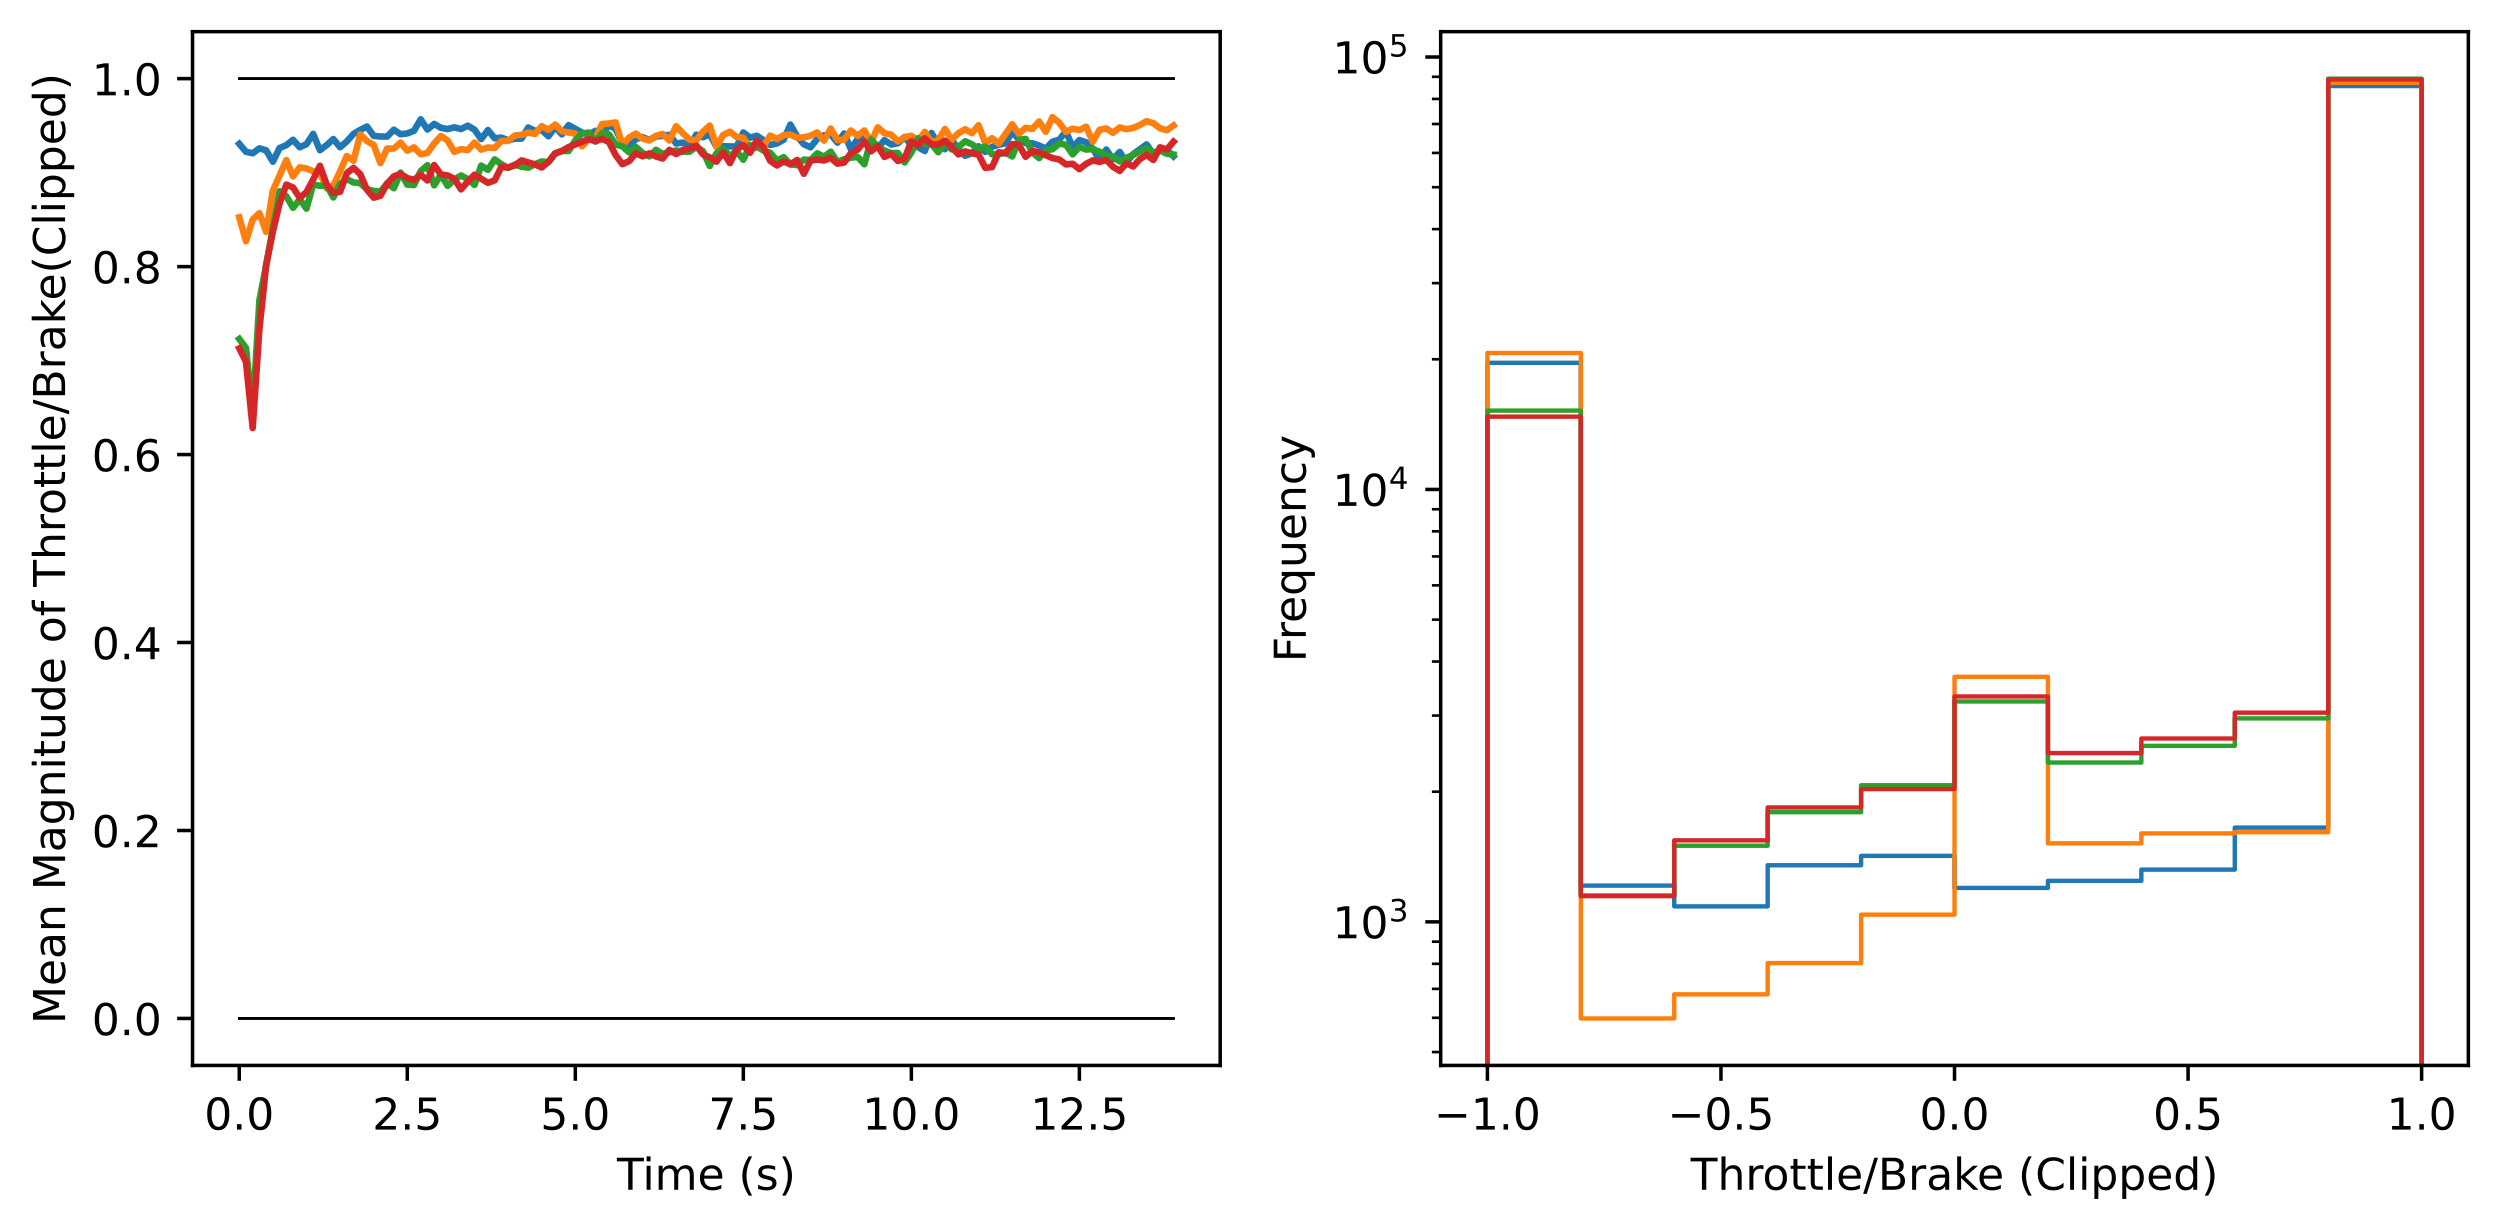 <?xml version="1.0" encoding="utf-8" standalone="no"?>
<!DOCTYPE svg PUBLIC "-//W3C//DTD SVG 1.1//EN"
  "http://www.w3.org/Graphics/SVG/1.1/DTD/svg11.dtd">
<!-- Created with matplotlib (https://matplotlib.org/) -->
<svg height="279.818pt" version="1.1" viewBox="0 0 568.461 279.818" width="568.461pt" xmlns="http://www.w3.org/2000/svg" xmlns:xlink="http://www.w3.org/1999/xlink">
 <defs>
  <style type="text/css">*{stroke-linecap:butt;stroke-linejoin:round;}</style>
 </defs>
 <g id="figure_1">
  <g id="patch_1">
   <path d="M 0 279.818 
L 568.461 279.818 
L 568.461 0 
L 0 0 
z
" style="fill:#ffffff;"/>
  </g>
  <g id="axes_1">
   <g id="patch_2">
    <path d="M 43.781 242.262 
L 277.452 242.262 
L 277.452 7.2 
L 43.781 7.2 
z
" style="fill:#ffffff;"/>
   </g>
   <g id="matplotlib.axis_1">
    <g id="xtick_1">
     <g id="line2d_1">
      <defs>
       <path d="M 0 0 
L 0 3.5 
" id="m2065dc4477" style="stroke:#000000;stroke-width:0.8;"/>
      </defs>
      <g>
       <use style="stroke:#000000;stroke-width:0.8;" x="54.403" xlink:href="#m2065dc4477" y="242.262"/>
      </g>
     </g>
     <g id="text_1">
      <!-- 0.0 -->
      <g transform="translate(46.451 256.86)scale(0.1 -0.1)">
       <defs>
        <path d="M 31.781 66.406 
Q 24.172 66.406 20.328 58.906 
Q 16.5 51.422 16.5 36.375 
Q 16.5 21.391 20.328 13.891 
Q 24.172 6.391 31.781 6.391 
Q 39.453 6.391 43.281 13.891 
Q 47.125 21.391 47.125 36.375 
Q 47.125 51.422 43.281 58.906 
Q 39.453 66.406 31.781 66.406 
z
M 31.781 74.219 
Q 44.047 74.219 50.516 64.516 
Q 56.984 54.828 56.984 36.375 
Q 56.984 17.969 50.516 8.266 
Q 44.047 -1.422 31.781 -1.422 
Q 19.531 -1.422 13.062 8.266 
Q 6.594 17.969 6.594 36.375 
Q 6.594 54.828 13.062 64.516 
Q 19.531 74.219 31.781 74.219 
z
" id="DejaVuSans-48"/>
        <path d="M 10.688 12.406 
L 21 12.406 
L 21 0 
L 10.688 0 
z
" id="DejaVuSans-46"/>
       </defs>
       <use xlink:href="#DejaVuSans-48"/>
       <use x="63.623" xlink:href="#DejaVuSans-46"/>
       <use x="95.41" xlink:href="#DejaVuSans-48"/>
      </g>
     </g>
    </g>
    <g id="xtick_2">
     <g id="line2d_2">
      <g>
       <use style="stroke:#000000;stroke-width:0.8;" x="92.609" xlink:href="#m2065dc4477" y="242.262"/>
      </g>
     </g>
     <g id="text_2">
      <!-- 2.5 -->
      <g transform="translate(84.658 256.86)scale(0.1 -0.1)">
       <defs>
        <path d="M 19.188 8.297 
L 53.609 8.297 
L 53.609 0 
L 7.328 0 
L 7.328 8.297 
Q 12.938 14.109 22.625 23.891 
Q 32.328 33.688 34.812 36.531 
Q 39.547 41.844 41.422 45.531 
Q 43.312 49.219 43.312 52.781 
Q 43.312 58.594 39.234 62.25 
Q 35.156 65.922 28.609 65.922 
Q 23.969 65.922 18.812 64.312 
Q 13.672 62.703 7.812 59.422 
L 7.812 69.391 
Q 13.766 71.781 18.938 73 
Q 24.125 74.219 28.422 74.219 
Q 39.75 74.219 46.484 68.547 
Q 53.219 62.891 53.219 53.422 
Q 53.219 48.922 51.531 44.891 
Q 49.859 40.875 45.406 35.406 
Q 44.188 33.984 37.641 27.219 
Q 31.109 20.453 19.188 8.297 
z
" id="DejaVuSans-50"/>
        <path d="M 10.797 72.906 
L 49.516 72.906 
L 49.516 64.594 
L 19.828 64.594 
L 19.828 46.734 
Q 21.969 47.469 24.109 47.828 
Q 26.266 48.188 28.422 48.188 
Q 40.625 48.188 47.75 41.5 
Q 54.891 34.812 54.891 23.391 
Q 54.891 11.625 47.562 5.094 
Q 40.234 -1.422 26.906 -1.422 
Q 22.312 -1.422 17.547 -0.641 
Q 12.797 0.141 7.719 1.703 
L 7.719 11.625 
Q 12.109 9.234 16.797 8.062 
Q 21.484 6.891 26.703 6.891 
Q 35.156 6.891 40.078 11.328 
Q 45.016 15.766 45.016 23.391 
Q 45.016 31 40.078 35.438 
Q 35.156 39.891 26.703 39.891 
Q 22.75 39.891 18.812 39.016 
Q 14.891 38.141 10.797 36.281 
z
" id="DejaVuSans-53"/>
       </defs>
       <use xlink:href="#DejaVuSans-50"/>
       <use x="63.623" xlink:href="#DejaVuSans-46"/>
       <use x="95.41" xlink:href="#DejaVuSans-53"/>
      </g>
     </g>
    </g>
    <g id="xtick_3">
     <g id="line2d_3">
      <g>
       <use style="stroke:#000000;stroke-width:0.8;" x="130.816" xlink:href="#m2065dc4477" y="242.262"/>
      </g>
     </g>
     <g id="text_3">
      <!-- 5.0 -->
      <g transform="translate(122.864 256.86)scale(0.1 -0.1)">
       <use xlink:href="#DejaVuSans-53"/>
       <use x="63.623" xlink:href="#DejaVuSans-46"/>
       <use x="95.41" xlink:href="#DejaVuSans-48"/>
      </g>
     </g>
    </g>
    <g id="xtick_4">
     <g id="line2d_4">
      <g>
       <use style="stroke:#000000;stroke-width:0.8;" x="169.022" xlink:href="#m2065dc4477" y="242.262"/>
      </g>
     </g>
     <g id="text_4">
      <!-- 7.5 -->
      <g transform="translate(161.071 256.86)scale(0.1 -0.1)">
       <defs>
        <path d="M 8.203 72.906 
L 55.078 72.906 
L 55.078 68.703 
L 28.609 0 
L 18.312 0 
L 43.219 64.594 
L 8.203 64.594 
z
" id="DejaVuSans-55"/>
       </defs>
       <use xlink:href="#DejaVuSans-55"/>
       <use x="63.623" xlink:href="#DejaVuSans-46"/>
       <use x="95.41" xlink:href="#DejaVuSans-53"/>
      </g>
     </g>
    </g>
    <g id="xtick_5">
     <g id="line2d_5">
      <g>
       <use style="stroke:#000000;stroke-width:0.8;" x="207.229" xlink:href="#m2065dc4477" y="242.262"/>
      </g>
     </g>
     <g id="text_5">
      <!-- 10.0 -->
      <g transform="translate(196.096 256.86)scale(0.1 -0.1)">
       <defs>
        <path d="M 12.406 8.297 
L 28.516 8.297 
L 28.516 63.922 
L 10.984 60.406 
L 10.984 69.391 
L 28.422 72.906 
L 38.281 72.906 
L 38.281 8.297 
L 54.391 8.297 
L 54.391 0 
L 12.406 0 
z
" id="DejaVuSans-49"/>
       </defs>
       <use xlink:href="#DejaVuSans-49"/>
       <use x="63.623" xlink:href="#DejaVuSans-48"/>
       <use x="127.246" xlink:href="#DejaVuSans-46"/>
       <use x="159.033" xlink:href="#DejaVuSans-48"/>
      </g>
     </g>
    </g>
    <g id="xtick_6">
     <g id="line2d_6">
      <g>
       <use style="stroke:#000000;stroke-width:0.8;" x="245.435" xlink:href="#m2065dc4477" y="242.262"/>
      </g>
     </g>
     <g id="text_6">
      <!-- 12.5 -->
      <g transform="translate(234.303 256.86)scale(0.1 -0.1)">
       <use xlink:href="#DejaVuSans-49"/>
       <use x="63.623" xlink:href="#DejaVuSans-50"/>
       <use x="127.246" xlink:href="#DejaVuSans-46"/>
       <use x="159.033" xlink:href="#DejaVuSans-53"/>
      </g>
     </g>
    </g>
    <g id="text_7">
     <!-- Time (s) -->
     <g transform="translate(140.288 270.538)scale(0.1 -0.1)">
      <defs>
       <path d="M -0.297 72.906 
L 61.375 72.906 
L 61.375 64.594 
L 35.5 64.594 
L 35.5 0 
L 25.594 0 
L 25.594 64.594 
L -0.297 64.594 
z
" id="DejaVuSans-84"/>
       <path d="M 9.422 54.688 
L 18.406 54.688 
L 18.406 0 
L 9.422 0 
z
M 9.422 75.984 
L 18.406 75.984 
L 18.406 64.594 
L 9.422 64.594 
z
" id="DejaVuSans-105"/>
       <path d="M 52 44.188 
Q 55.375 50.25 60.062 53.125 
Q 64.75 56 71.094 56 
Q 79.641 56 84.281 50.016 
Q 88.922 44.047 88.922 33.016 
L 88.922 0 
L 79.891 0 
L 79.891 32.719 
Q 79.891 40.578 77.094 44.375 
Q 74.312 48.188 68.609 48.188 
Q 61.625 48.188 57.562 43.547 
Q 53.516 38.922 53.516 30.906 
L 53.516 0 
L 44.484 0 
L 44.484 32.719 
Q 44.484 40.625 41.703 44.406 
Q 38.922 48.188 33.109 48.188 
Q 26.219 48.188 22.156 43.531 
Q 18.109 38.875 18.109 30.906 
L 18.109 0 
L 9.078 0 
L 9.078 54.688 
L 18.109 54.688 
L 18.109 46.188 
Q 21.188 51.219 25.484 53.609 
Q 29.781 56 35.688 56 
Q 41.656 56 45.828 52.969 
Q 50 49.953 52 44.188 
z
" id="DejaVuSans-109"/>
       <path d="M 56.203 29.594 
L 56.203 25.203 
L 14.891 25.203 
Q 15.484 15.922 20.484 11.062 
Q 25.484 6.203 34.422 6.203 
Q 39.594 6.203 44.453 7.469 
Q 49.312 8.734 54.109 11.281 
L 54.109 2.781 
Q 49.266 0.734 44.188 -0.344 
Q 39.109 -1.422 33.891 -1.422 
Q 20.797 -1.422 13.156 6.188 
Q 5.516 13.812 5.516 26.812 
Q 5.516 40.234 12.766 48.109 
Q 20.016 56 32.328 56 
Q 43.359 56 49.781 48.891 
Q 56.203 41.797 56.203 29.594 
z
M 47.219 32.234 
Q 47.125 39.594 43.094 43.984 
Q 39.062 48.391 32.422 48.391 
Q 24.906 48.391 20.391 44.141 
Q 15.875 39.891 15.188 32.172 
z
" id="DejaVuSans-101"/>
       <path id="DejaVuSans-32"/>
       <path d="M 31 75.875 
Q 24.469 64.656 21.281 53.656 
Q 18.109 42.672 18.109 31.391 
Q 18.109 20.125 21.312 9.062 
Q 24.516 -2 31 -13.188 
L 23.188 -13.188 
Q 15.875 -1.703 12.234 9.375 
Q 8.594 20.453 8.594 31.391 
Q 8.594 42.281 12.203 53.312 
Q 15.828 64.359 23.188 75.875 
z
" id="DejaVuSans-40"/>
       <path d="M 44.281 53.078 
L 44.281 44.578 
Q 40.484 46.531 36.375 47.5 
Q 32.281 48.484 27.875 48.484 
Q 21.188 48.484 17.844 46.438 
Q 14.5 44.391 14.5 40.281 
Q 14.5 37.156 16.891 35.375 
Q 19.281 33.594 26.516 31.984 
L 29.594 31.297 
Q 39.156 29.25 43.188 25.516 
Q 47.219 21.781 47.219 15.094 
Q 47.219 7.469 41.188 3.016 
Q 35.156 -1.422 24.609 -1.422 
Q 20.219 -1.422 15.453 -0.562 
Q 10.688 0.297 5.422 2 
L 5.422 11.281 
Q 10.406 8.688 15.234 7.391 
Q 20.062 6.109 24.812 6.109 
Q 31.156 6.109 34.562 8.281 
Q 37.984 10.453 37.984 14.406 
Q 37.984 18.062 35.516 20.016 
Q 33.062 21.969 24.703 23.781 
L 21.578 24.516 
Q 13.234 26.266 9.516 29.906 
Q 5.812 33.547 5.812 39.891 
Q 5.812 47.609 11.281 51.797 
Q 16.75 56 26.812 56 
Q 31.781 56 36.172 55.266 
Q 40.578 54.547 44.281 53.078 
z
" id="DejaVuSans-115"/>
       <path d="M 8.016 75.875 
L 15.828 75.875 
Q 23.141 64.359 26.781 53.312 
Q 30.422 42.281 30.422 31.391 
Q 30.422 20.453 26.781 9.375 
Q 23.141 -1.703 15.828 -13.188 
L 8.016 -13.188 
Q 14.5 -2 17.703 9.062 
Q 20.906 20.125 20.906 31.391 
Q 20.906 42.672 17.703 53.656 
Q 14.5 64.656 8.016 75.875 
z
" id="DejaVuSans-41"/>
      </defs>
      <use xlink:href="#DejaVuSans-84"/>
      <use x="57.959" xlink:href="#DejaVuSans-105"/>
      <use x="85.742" xlink:href="#DejaVuSans-109"/>
      <use x="183.154" xlink:href="#DejaVuSans-101"/>
      <use x="244.678" xlink:href="#DejaVuSans-32"/>
      <use x="276.465" xlink:href="#DejaVuSans-40"/>
      <use x="315.479" xlink:href="#DejaVuSans-115"/>
      <use x="367.578" xlink:href="#DejaVuSans-41"/>
     </g>
    </g>
   </g>
   <g id="matplotlib.axis_2">
    <g id="ytick_1">
     <g id="line2d_7">
      <defs>
       <path d="M 0 0 
L -3.5 0 
" id="m71e9d81872" style="stroke:#000000;stroke-width:0.8;"/>
      </defs>
      <g>
       <use style="stroke:#000000;stroke-width:0.8;" x="43.781" xlink:href="#m71e9d81872" y="231.577"/>
      </g>
     </g>
     <g id="text_8">
      <!-- 0.0 -->
      <g transform="translate(20.878 235.376)scale(0.1 -0.1)">
       <use xlink:href="#DejaVuSans-48"/>
       <use x="63.623" xlink:href="#DejaVuSans-46"/>
       <use x="95.41" xlink:href="#DejaVuSans-48"/>
      </g>
     </g>
    </g>
    <g id="ytick_2">
     <g id="line2d_8">
      <g>
       <use style="stroke:#000000;stroke-width:0.8;" x="43.781" xlink:href="#m71e9d81872" y="188.839"/>
      </g>
     </g>
     <g id="text_9">
      <!-- 0.2 -->
      <g transform="translate(20.878 192.638)scale(0.1 -0.1)">
       <use xlink:href="#DejaVuSans-48"/>
       <use x="63.623" xlink:href="#DejaVuSans-46"/>
       <use x="95.41" xlink:href="#DejaVuSans-50"/>
      </g>
     </g>
    </g>
    <g id="ytick_3">
     <g id="line2d_9">
      <g>
       <use style="stroke:#000000;stroke-width:0.8;" x="43.781" xlink:href="#m71e9d81872" y="146.1"/>
      </g>
     </g>
     <g id="text_10">
      <!-- 0.4 -->
      <g transform="translate(20.878 149.899)scale(0.1 -0.1)">
       <defs>
        <path d="M 37.797 64.312 
L 12.891 25.391 
L 37.797 25.391 
z
M 35.203 72.906 
L 47.609 72.906 
L 47.609 25.391 
L 58.016 25.391 
L 58.016 17.188 
L 47.609 17.188 
L 47.609 0 
L 37.797 0 
L 37.797 17.188 
L 4.891 17.188 
L 4.891 26.703 
z
" id="DejaVuSans-52"/>
       </defs>
       <use xlink:href="#DejaVuSans-48"/>
       <use x="63.623" xlink:href="#DejaVuSans-46"/>
       <use x="95.41" xlink:href="#DejaVuSans-52"/>
      </g>
     </g>
    </g>
    <g id="ytick_4">
     <g id="line2d_10">
      <g>
       <use style="stroke:#000000;stroke-width:0.8;" x="43.781" xlink:href="#m71e9d81872" y="103.362"/>
      </g>
     </g>
     <g id="text_11">
      <!-- 0.6 -->
      <g transform="translate(20.878 107.161)scale(0.1 -0.1)">
       <defs>
        <path d="M 33.016 40.375 
Q 26.375 40.375 22.484 35.828 
Q 18.609 31.297 18.609 23.391 
Q 18.609 15.531 22.484 10.953 
Q 26.375 6.391 33.016 6.391 
Q 39.656 6.391 43.531 10.953 
Q 47.406 15.531 47.406 23.391 
Q 47.406 31.297 43.531 35.828 
Q 39.656 40.375 33.016 40.375 
z
M 52.594 71.297 
L 52.594 62.312 
Q 48.875 64.062 45.094 64.984 
Q 41.312 65.922 37.594 65.922 
Q 27.828 65.922 22.672 59.328 
Q 17.531 52.734 16.797 39.406 
Q 19.672 43.656 24.016 45.922 
Q 28.375 48.188 33.594 48.188 
Q 44.578 48.188 50.953 41.516 
Q 57.328 34.859 57.328 23.391 
Q 57.328 12.156 50.688 5.359 
Q 44.047 -1.422 33.016 -1.422 
Q 20.359 -1.422 13.672 8.266 
Q 6.984 17.969 6.984 36.375 
Q 6.984 53.656 15.188 63.938 
Q 23.391 74.219 37.203 74.219 
Q 40.922 74.219 44.703 73.484 
Q 48.484 72.75 52.594 71.297 
z
" id="DejaVuSans-54"/>
       </defs>
       <use xlink:href="#DejaVuSans-48"/>
       <use x="63.623" xlink:href="#DejaVuSans-46"/>
       <use x="95.41" xlink:href="#DejaVuSans-54"/>
      </g>
     </g>
    </g>
    <g id="ytick_5">
     <g id="line2d_11">
      <g>
       <use style="stroke:#000000;stroke-width:0.8;" x="43.781" xlink:href="#m71e9d81872" y="60.623"/>
      </g>
     </g>
     <g id="text_12">
      <!-- 0.8 -->
      <g transform="translate(20.878 64.422)scale(0.1 -0.1)">
       <defs>
        <path d="M 31.781 34.625 
Q 24.75 34.625 20.719 30.859 
Q 16.703 27.094 16.703 20.516 
Q 16.703 13.922 20.719 10.156 
Q 24.75 6.391 31.781 6.391 
Q 38.812 6.391 42.859 10.172 
Q 46.922 13.969 46.922 20.516 
Q 46.922 27.094 42.891 30.859 
Q 38.875 34.625 31.781 34.625 
z
M 21.922 38.812 
Q 15.578 40.375 12.031 44.719 
Q 8.5 49.078 8.5 55.328 
Q 8.5 64.062 14.719 69.141 
Q 20.953 74.219 31.781 74.219 
Q 42.672 74.219 48.875 69.141 
Q 55.078 64.062 55.078 55.328 
Q 55.078 49.078 51.531 44.719 
Q 48 40.375 41.703 38.812 
Q 48.828 37.156 52.797 32.312 
Q 56.781 27.484 56.781 20.516 
Q 56.781 9.906 50.312 4.234 
Q 43.844 -1.422 31.781 -1.422 
Q 19.734 -1.422 13.25 4.234 
Q 6.781 9.906 6.781 20.516 
Q 6.781 27.484 10.781 32.312 
Q 14.797 37.156 21.922 38.812 
z
M 18.312 54.391 
Q 18.312 48.734 21.844 45.562 
Q 25.391 42.391 31.781 42.391 
Q 38.141 42.391 41.719 45.562 
Q 45.312 48.734 45.312 54.391 
Q 45.312 60.062 41.719 63.234 
Q 38.141 66.406 31.781 66.406 
Q 25.391 66.406 21.844 63.234 
Q 18.312 60.062 18.312 54.391 
z
" id="DejaVuSans-56"/>
       </defs>
       <use xlink:href="#DejaVuSans-48"/>
       <use x="63.623" xlink:href="#DejaVuSans-46"/>
       <use x="95.41" xlink:href="#DejaVuSans-56"/>
      </g>
     </g>
    </g>
    <g id="ytick_6">
     <g id="line2d_12">
      <g>
       <use style="stroke:#000000;stroke-width:0.8;" x="43.781" xlink:href="#m71e9d81872" y="17.885"/>
      </g>
     </g>
     <g id="text_13">
      <!-- 1.0 -->
      <g transform="translate(20.878 21.684)scale(0.1 -0.1)">
       <use xlink:href="#DejaVuSans-49"/>
       <use x="63.623" xlink:href="#DejaVuSans-46"/>
       <use x="95.41" xlink:href="#DejaVuSans-48"/>
      </g>
     </g>
    </g>
    <g id="text_14">
     <!-- Mean Magnitude of Throttle/Brake(Clipped) -->
     <g transform="translate(14.798 232.837)rotate(-90)scale(0.1 -0.1)">
      <defs>
       <path d="M 9.812 72.906 
L 24.516 72.906 
L 43.109 23.297 
L 61.812 72.906 
L 76.516 72.906 
L 76.516 0 
L 66.891 0 
L 66.891 64.016 
L 48.094 14.016 
L 38.188 14.016 
L 19.391 64.016 
L 19.391 0 
L 9.812 0 
z
" id="DejaVuSans-77"/>
       <path d="M 34.281 27.484 
Q 23.391 27.484 19.188 25 
Q 14.984 22.516 14.984 16.5 
Q 14.984 11.719 18.141 8.906 
Q 21.297 6.109 26.703 6.109 
Q 34.188 6.109 38.703 11.406 
Q 43.219 16.703 43.219 25.484 
L 43.219 27.484 
z
M 52.203 31.203 
L 52.203 0 
L 43.219 0 
L 43.219 8.297 
Q 40.141 3.328 35.547 0.953 
Q 30.953 -1.422 24.312 -1.422 
Q 15.922 -1.422 10.953 3.297 
Q 6 8.016 6 15.922 
Q 6 25.141 12.172 29.828 
Q 18.359 34.516 30.609 34.516 
L 43.219 34.516 
L 43.219 35.406 
Q 43.219 41.609 39.141 45 
Q 35.062 48.391 27.688 48.391 
Q 23 48.391 18.547 47.266 
Q 14.109 46.141 10.016 43.891 
L 10.016 52.203 
Q 14.938 54.109 19.578 55.047 
Q 24.219 56 28.609 56 
Q 40.484 56 46.344 49.844 
Q 52.203 43.703 52.203 31.203 
z
" id="DejaVuSans-97"/>
       <path d="M 54.891 33.016 
L 54.891 0 
L 45.906 0 
L 45.906 32.719 
Q 45.906 40.484 42.875 44.328 
Q 39.844 48.188 33.797 48.188 
Q 26.516 48.188 22.312 43.547 
Q 18.109 38.922 18.109 30.906 
L 18.109 0 
L 9.078 0 
L 9.078 54.688 
L 18.109 54.688 
L 18.109 46.188 
Q 21.344 51.125 25.703 53.562 
Q 30.078 56 35.797 56 
Q 45.219 56 50.047 50.172 
Q 54.891 44.344 54.891 33.016 
z
" id="DejaVuSans-110"/>
       <path d="M 45.406 27.984 
Q 45.406 37.75 41.375 43.109 
Q 37.359 48.484 30.078 48.484 
Q 22.859 48.484 18.828 43.109 
Q 14.797 37.75 14.797 27.984 
Q 14.797 18.266 18.828 12.891 
Q 22.859 7.516 30.078 7.516 
Q 37.359 7.516 41.375 12.891 
Q 45.406 18.266 45.406 27.984 
z
M 54.391 6.781 
Q 54.391 -7.172 48.188 -13.984 
Q 42 -20.797 29.203 -20.797 
Q 24.469 -20.797 20.266 -20.094 
Q 16.062 -19.391 12.109 -17.922 
L 12.109 -9.188 
Q 16.062 -11.328 19.922 -12.344 
Q 23.781 -13.375 27.781 -13.375 
Q 36.625 -13.375 41.016 -8.766 
Q 45.406 -4.156 45.406 5.172 
L 45.406 9.625 
Q 42.625 4.781 38.281 2.391 
Q 33.938 0 27.875 0 
Q 17.828 0 11.672 7.656 
Q 5.516 15.328 5.516 27.984 
Q 5.516 40.672 11.672 48.328 
Q 17.828 56 27.875 56 
Q 33.938 56 38.281 53.609 
Q 42.625 51.219 45.406 46.391 
L 45.406 54.688 
L 54.391 54.688 
z
" id="DejaVuSans-103"/>
       <path d="M 18.312 70.219 
L 18.312 54.688 
L 36.812 54.688 
L 36.812 47.703 
L 18.312 47.703 
L 18.312 18.016 
Q 18.312 11.328 20.141 9.422 
Q 21.969 7.516 27.594 7.516 
L 36.812 7.516 
L 36.812 0 
L 27.594 0 
Q 17.188 0 13.234 3.875 
Q 9.281 7.766 9.281 18.016 
L 9.281 47.703 
L 2.688 47.703 
L 2.688 54.688 
L 9.281 54.688 
L 9.281 70.219 
z
" id="DejaVuSans-116"/>
       <path d="M 8.5 21.578 
L 8.5 54.688 
L 17.484 54.688 
L 17.484 21.922 
Q 17.484 14.156 20.5 10.266 
Q 23.531 6.391 29.594 6.391 
Q 36.859 6.391 41.078 11.031 
Q 45.312 15.672 45.312 23.688 
L 45.312 54.688 
L 54.297 54.688 
L 54.297 0 
L 45.312 0 
L 45.312 8.406 
Q 42.047 3.422 37.719 1 
Q 33.406 -1.422 27.688 -1.422 
Q 18.266 -1.422 13.375 4.438 
Q 8.5 10.297 8.5 21.578 
z
M 31.109 56 
z
" id="DejaVuSans-117"/>
       <path d="M 45.406 46.391 
L 45.406 75.984 
L 54.391 75.984 
L 54.391 0 
L 45.406 0 
L 45.406 8.203 
Q 42.578 3.328 38.25 0.953 
Q 33.938 -1.422 27.875 -1.422 
Q 17.969 -1.422 11.734 6.484 
Q 5.516 14.406 5.516 27.297 
Q 5.516 40.188 11.734 48.094 
Q 17.969 56 27.875 56 
Q 33.938 56 38.25 53.625 
Q 42.578 51.266 45.406 46.391 
z
M 14.797 27.297 
Q 14.797 17.391 18.875 11.75 
Q 22.953 6.109 30.078 6.109 
Q 37.203 6.109 41.297 11.75 
Q 45.406 17.391 45.406 27.297 
Q 45.406 37.203 41.297 42.844 
Q 37.203 48.484 30.078 48.484 
Q 22.953 48.484 18.875 42.844 
Q 14.797 37.203 14.797 27.297 
z
" id="DejaVuSans-100"/>
       <path d="M 30.609 48.391 
Q 23.391 48.391 19.188 42.75 
Q 14.984 37.109 14.984 27.297 
Q 14.984 17.484 19.156 11.844 
Q 23.344 6.203 30.609 6.203 
Q 37.797 6.203 41.984 11.859 
Q 46.188 17.531 46.188 27.297 
Q 46.188 37.016 41.984 42.703 
Q 37.797 48.391 30.609 48.391 
z
M 30.609 56 
Q 42.328 56 49.016 48.375 
Q 55.719 40.766 55.719 27.297 
Q 55.719 13.875 49.016 6.219 
Q 42.328 -1.422 30.609 -1.422 
Q 18.844 -1.422 12.172 6.219 
Q 5.516 13.875 5.516 27.297 
Q 5.516 40.766 12.172 48.375 
Q 18.844 56 30.609 56 
z
" id="DejaVuSans-111"/>
       <path d="M 37.109 75.984 
L 37.109 68.5 
L 28.516 68.5 
Q 23.688 68.5 21.797 66.547 
Q 19.922 64.594 19.922 59.516 
L 19.922 54.688 
L 34.719 54.688 
L 34.719 47.703 
L 19.922 47.703 
L 19.922 0 
L 10.891 0 
L 10.891 47.703 
L 2.297 47.703 
L 2.297 54.688 
L 10.891 54.688 
L 10.891 58.5 
Q 10.891 67.625 15.141 71.797 
Q 19.391 75.984 28.609 75.984 
z
" id="DejaVuSans-102"/>
       <path d="M 54.891 33.016 
L 54.891 0 
L 45.906 0 
L 45.906 32.719 
Q 45.906 40.484 42.875 44.328 
Q 39.844 48.188 33.797 48.188 
Q 26.516 48.188 22.312 43.547 
Q 18.109 38.922 18.109 30.906 
L 18.109 0 
L 9.078 0 
L 9.078 75.984 
L 18.109 75.984 
L 18.109 46.188 
Q 21.344 51.125 25.703 53.562 
Q 30.078 56 35.797 56 
Q 45.219 56 50.047 50.172 
Q 54.891 44.344 54.891 33.016 
z
" id="DejaVuSans-104"/>
       <path d="M 41.109 46.297 
Q 39.594 47.172 37.812 47.578 
Q 36.031 48 33.891 48 
Q 26.266 48 22.188 43.047 
Q 18.109 38.094 18.109 28.812 
L 18.109 0 
L 9.078 0 
L 9.078 54.688 
L 18.109 54.688 
L 18.109 46.188 
Q 20.953 51.172 25.484 53.578 
Q 30.031 56 36.531 56 
Q 37.453 56 38.578 55.875 
Q 39.703 55.766 41.062 55.516 
z
" id="DejaVuSans-114"/>
       <path d="M 9.422 75.984 
L 18.406 75.984 
L 18.406 0 
L 9.422 0 
z
" id="DejaVuSans-108"/>
       <path d="M 25.391 72.906 
L 33.688 72.906 
L 8.297 -9.281 
L 0 -9.281 
z
" id="DejaVuSans-47"/>
       <path d="M 19.672 34.812 
L 19.672 8.109 
L 35.5 8.109 
Q 43.453 8.109 47.281 11.406 
Q 51.125 14.703 51.125 21.484 
Q 51.125 28.328 47.281 31.562 
Q 43.453 34.812 35.5 34.812 
z
M 19.672 64.797 
L 19.672 42.828 
L 34.281 42.828 
Q 41.5 42.828 45.031 45.531 
Q 48.578 48.25 48.578 53.812 
Q 48.578 59.328 45.031 62.062 
Q 41.5 64.797 34.281 64.797 
z
M 9.812 72.906 
L 35.016 72.906 
Q 46.297 72.906 52.391 68.219 
Q 58.5 63.531 58.5 54.891 
Q 58.5 48.188 55.375 44.234 
Q 52.25 40.281 46.188 39.312 
Q 53.469 37.75 57.5 32.781 
Q 61.531 27.828 61.531 20.406 
Q 61.531 10.641 54.891 5.312 
Q 48.25 0 35.984 0 
L 9.812 0 
z
" id="DejaVuSans-66"/>
       <path d="M 9.078 75.984 
L 18.109 75.984 
L 18.109 31.109 
L 44.922 54.688 
L 56.391 54.688 
L 27.391 29.109 
L 57.625 0 
L 45.906 0 
L 18.109 26.703 
L 18.109 0 
L 9.078 0 
z
" id="DejaVuSans-107"/>
       <path d="M 64.406 67.281 
L 64.406 56.891 
Q 59.422 61.531 53.781 63.812 
Q 48.141 66.109 41.797 66.109 
Q 29.297 66.109 22.656 58.469 
Q 16.016 50.828 16.016 36.375 
Q 16.016 21.969 22.656 14.328 
Q 29.297 6.688 41.797 6.688 
Q 48.141 6.688 53.781 8.984 
Q 59.422 11.281 64.406 15.922 
L 64.406 5.609 
Q 59.234 2.094 53.438 0.328 
Q 47.656 -1.422 41.219 -1.422 
Q 24.656 -1.422 15.125 8.703 
Q 5.609 18.844 5.609 36.375 
Q 5.609 53.953 15.125 64.078 
Q 24.656 74.219 41.219 74.219 
Q 47.75 74.219 53.531 72.484 
Q 59.328 70.75 64.406 67.281 
z
" id="DejaVuSans-67"/>
       <path d="M 18.109 8.203 
L 18.109 -20.797 
L 9.078 -20.797 
L 9.078 54.688 
L 18.109 54.688 
L 18.109 46.391 
Q 20.953 51.266 25.266 53.625 
Q 29.594 56 35.594 56 
Q 45.562 56 51.781 48.094 
Q 58.016 40.188 58.016 27.297 
Q 58.016 14.406 51.781 6.484 
Q 45.562 -1.422 35.594 -1.422 
Q 29.594 -1.422 25.266 0.953 
Q 20.953 3.328 18.109 8.203 
z
M 48.688 27.297 
Q 48.688 37.203 44.609 42.844 
Q 40.531 48.484 33.406 48.484 
Q 26.266 48.484 22.188 42.844 
Q 18.109 37.203 18.109 27.297 
Q 18.109 17.391 22.188 11.75 
Q 26.266 6.109 33.406 6.109 
Q 40.531 6.109 44.609 11.75 
Q 48.688 17.391 48.688 27.297 
z
" id="DejaVuSans-112"/>
      </defs>
      <use xlink:href="#DejaVuSans-77"/>
      <use x="86.279" xlink:href="#DejaVuSans-101"/>
      <use x="147.803" xlink:href="#DejaVuSans-97"/>
      <use x="209.082" xlink:href="#DejaVuSans-110"/>
      <use x="272.461" xlink:href="#DejaVuSans-32"/>
      <use x="304.248" xlink:href="#DejaVuSans-77"/>
      <use x="390.527" xlink:href="#DejaVuSans-97"/>
      <use x="451.807" xlink:href="#DejaVuSans-103"/>
      <use x="515.283" xlink:href="#DejaVuSans-110"/>
      <use x="578.662" xlink:href="#DejaVuSans-105"/>
      <use x="606.445" xlink:href="#DejaVuSans-116"/>
      <use x="645.654" xlink:href="#DejaVuSans-117"/>
      <use x="709.033" xlink:href="#DejaVuSans-100"/>
      <use x="772.51" xlink:href="#DejaVuSans-101"/>
      <use x="834.033" xlink:href="#DejaVuSans-32"/>
      <use x="865.82" xlink:href="#DejaVuSans-111"/>
      <use x="927.002" xlink:href="#DejaVuSans-102"/>
      <use x="962.207" xlink:href="#DejaVuSans-32"/>
      <use x="993.994" xlink:href="#DejaVuSans-84"/>
      <use x="1055.078" xlink:href="#DejaVuSans-104"/>
      <use x="1118.457" xlink:href="#DejaVuSans-114"/>
      <use x="1157.32" xlink:href="#DejaVuSans-111"/>
      <use x="1218.502" xlink:href="#DejaVuSans-116"/>
      <use x="1257.711" xlink:href="#DejaVuSans-116"/>
      <use x="1296.92" xlink:href="#DejaVuSans-108"/>
      <use x="1324.703" xlink:href="#DejaVuSans-101"/>
      <use x="1386.227" xlink:href="#DejaVuSans-47"/>
      <use x="1419.918" xlink:href="#DejaVuSans-66"/>
      <use x="1488.521" xlink:href="#DejaVuSans-114"/>
      <use x="1529.635" xlink:href="#DejaVuSans-97"/>
      <use x="1590.914" xlink:href="#DejaVuSans-107"/>
      <use x="1645.199" xlink:href="#DejaVuSans-101"/>
      <use x="1706.723" xlink:href="#DejaVuSans-40"/>
      <use x="1745.736" xlink:href="#DejaVuSans-67"/>
      <use x="1815.561" xlink:href="#DejaVuSans-108"/>
      <use x="1843.344" xlink:href="#DejaVuSans-105"/>
      <use x="1871.127" xlink:href="#DejaVuSans-112"/>
      <use x="1934.604" xlink:href="#DejaVuSans-112"/>
      <use x="1998.08" xlink:href="#DejaVuSans-101"/>
      <use x="2059.604" xlink:href="#DejaVuSans-100"/>
      <use x="2123.08" xlink:href="#DejaVuSans-41"/>
     </g>
    </g>
   </g>
   <g id="line2d_13">
    <path clip-path="url(#p6f5c038ca4)" d="M 54.403 231.577 
L 266.831 231.577 
L 266.831 231.577 
" style="fill:none;stroke:#000000;stroke-linecap:square;stroke-width:0.5;"/>
   </g>
   <g id="line2d_14">
    <path clip-path="url(#p6f5c038ca4)" d="M 54.403 17.885 
L 266.831 17.885 
L 266.831 17.885 
" style="fill:none;stroke:#000000;stroke-linecap:square;stroke-width:0.5;"/>
   </g>
   <g id="line2d_15">
    <path clip-path="url(#p6f5c038ca4)" d="M 54.403 32.713 
L 55.931 34.515 
L 57.459 34.85 
L 58.987 33.729 
L 60.516 34.189 
L 62.044 36.763 
L 63.572 33.659 
L 65.1 33.016 
L 66.629 31.792 
L 68.157 33.485 
L 69.685 32.788 
L 71.214 30.445 
L 72.742 34.147 
L 74.27 33.011 
L 75.798 31.621 
L 77.327 33.479 
L 78.855 32.163 
L 80.383 30.447 
L 81.911 29.54 
L 83.44 28.768 
L 84.968 30.892 
L 86.496 31.038 
L 88.024 31.052 
L 89.553 29.489 
L 91.081 30.523 
L 92.609 30.333 
L 94.137 29.737 
L 95.666 27.13 
L 97.194 29.451 
L 98.722 28.184 
L 100.251 29.053 
L 101.779 29.354 
L 103.307 28.955 
L 104.835 29.342 
L 106.364 28.577 
L 107.892 29.487 
L 109.42 31.624 
L 110.948 29.576 
L 112.477 31.446 
L 114.005 31.284 
L 115.533 31.904 
L 117.061 31.538 
L 118.59 31.513 
L 120.118 28.982 
L 121.646 29.756 
L 123.174 29.57 
L 124.703 30.991 
L 126.231 28.869 
L 127.759 30.55 
L 129.287 28.457 
L 132.344 30.136 
L 133.872 30.609 
L 135.401 29.743 
L 136.929 30.545 
L 138.457 28.455 
L 139.985 29.33 
L 141.514 32.677 
L 143.042 33.286 
L 144.57 31.622 
L 146.098 31.184 
L 147.627 31.827 
L 149.155 31.023 
L 150.683 30.912 
L 152.211 30.663 
L 153.74 32.623 
L 155.268 32.428 
L 156.796 33.301 
L 158.324 30.616 
L 159.853 31.205 
L 161.381 30.541 
L 162.909 33.356 
L 164.437 33.256 
L 167.494 33.323 
L 169.022 30.125 
L 170.551 31.301 
L 172.079 30.872 
L 173.607 31.849 
L 175.135 32.959 
L 176.664 32.62 
L 178.192 31.767 
L 179.72 28.336 
L 181.248 30.988 
L 182.777 32.81 
L 184.305 33.497 
L 185.833 31.582 
L 187.361 30.769 
L 188.89 30.584 
L 190.418 32.436 
L 191.946 30.365 
L 193.474 33.926 
L 195.003 31.598 
L 196.531 31.409 
L 198.059 31.628 
L 199.587 33.625 
L 201.116 31.869 
L 202.644 32.874 
L 204.172 32.578 
L 205.701 31.152 
L 207.229 33.057 
L 208.757 33.451 
L 210.285 34.328 
L 211.814 30.243 
L 213.342 32.867 
L 214.87 33.92 
L 216.398 31.735 
L 217.927 33.925 
L 219.455 35.427 
L 220.983 34.85 
L 222.511 33.27 
L 224.04 34.539 
L 225.568 33.39 
L 227.096 32.91 
L 228.624 32.576 
L 230.153 29.968 
L 231.681 31.716 
L 233.209 32.544 
L 234.738 32.58 
L 236.266 33.087 
L 237.794 33.792 
L 239.322 32.208 
L 240.851 31.77 
L 242.379 29.837 
L 243.907 33.528 
L 245.435 31.844 
L 246.964 32.345 
L 248.492 33.776 
L 250.02 36.428 
L 251.548 34.007 
L 253.077 36.242 
L 254.605 34.547 
L 256.133 36.946 
L 257.661 35.052 
L 260.718 32.84 
L 262.246 35.038 
L 263.774 34.181 
L 265.303 34.023 
L 266.831 35.546 
L 266.831 35.546 
" style="fill:none;stroke:#1f77b4;stroke-linecap:square;stroke-width:1.5;"/>
   </g>
   <g id="line2d_16">
    <path clip-path="url(#p6f5c038ca4)" d="M 54.403 231.577 
L 266.831 231.577 
L 266.831 231.577 
" style="fill:none;stroke:#000000;stroke-linecap:square;stroke-width:0.5;"/>
   </g>
   <g id="line2d_17">
    <path clip-path="url(#p6f5c038ca4)" d="M 54.403 17.885 
L 266.831 17.885 
L 266.831 17.885 
" style="fill:none;stroke:#000000;stroke-linecap:square;stroke-width:0.5;"/>
   </g>
   <g id="line2d_18">
    <path clip-path="url(#p6f5c038ca4)" d="M 54.403 49.424 
L 55.931 54.844 
L 57.459 49.927 
L 58.987 48.481 
L 60.516 52.72 
L 62.044 43.367 
L 65.1 36.425 
L 66.629 40.108 
L 68.157 38.052 
L 69.685 38.293 
L 71.214 38.961 
L 72.742 39.254 
L 74.27 42.83 
L 75.798 42.18 
L 77.327 38.966 
L 78.855 35.485 
L 80.383 36.541 
L 81.911 30.561 
L 83.44 32.069 
L 84.968 32.943 
L 86.496 37.072 
L 88.024 33.771 
L 89.553 33.787 
L 91.081 32.432 
L 92.609 34.27 
L 94.137 33.508 
L 95.666 35.085 
L 97.194 34.768 
L 98.722 32.63 
L 100.251 30.924 
L 101.779 31.97 
L 103.307 34.526 
L 104.835 33.917 
L 106.364 34.126 
L 107.892 32.416 
L 109.42 34.02 
L 110.948 33.529 
L 112.477 33.636 
L 114.005 32.056 
L 115.533 32.041 
L 117.061 30.805 
L 118.59 30.668 
L 120.118 30.133 
L 121.646 30.455 
L 123.174 28.697 
L 124.703 29.504 
L 126.231 28.333 
L 127.759 29.866 
L 130.816 30.395 
L 132.344 33.266 
L 133.872 31.626 
L 135.401 31.365 
L 136.929 28.187 
L 138.457 28.08 
L 139.985 27.838 
L 141.514 33.073 
L 143.042 31.271 
L 144.57 30.395 
L 146.098 31.494 
L 147.627 31.923 
L 149.155 30.874 
L 150.683 30.464 
L 152.211 31.945 
L 153.74 28.697 
L 155.268 30.313 
L 156.796 31.747 
L 158.324 31.896 
L 159.853 29.934 
L 161.381 28.557 
L 162.909 33.365 
L 164.437 30.689 
L 165.966 29.96 
L 167.494 31.149 
L 169.022 31.316 
L 170.551 33.805 
L 172.079 33.602 
L 173.607 33.249 
L 175.135 30.835 
L 176.664 31.638 
L 178.192 30.726 
L 179.72 30.612 
L 181.248 31.311 
L 182.777 31.227 
L 184.305 30.861 
L 185.833 30.13 
L 187.361 31.971 
L 188.89 29.235 
L 190.418 31.852 
L 191.946 31.755 
L 193.474 29.68 
L 195.003 30.879 
L 196.531 29.679 
L 198.059 32.374 
L 199.587 28.957 
L 201.116 30.29 
L 202.644 30.625 
L 204.172 32.14 
L 205.701 31.208 
L 207.229 30.873 
L 208.757 32.102 
L 210.285 29.994 
L 211.814 32.357 
L 213.342 31.848 
L 214.87 29.337 
L 216.398 31.769 
L 217.927 30.296 
L 219.455 29.391 
L 220.983 30.283 
L 222.511 28.482 
L 224.04 32.565 
L 225.568 31.421 
L 227.096 32.65 
L 230.153 28.273 
L 231.681 30.453 
L 233.209 29.061 
L 234.738 29.32 
L 236.266 27.633 
L 237.794 29.949 
L 239.322 26.65 
L 240.851 27.906 
L 242.379 29.975 
L 243.907 29.262 
L 245.435 29.568 
L 246.964 28.808 
L 248.492 32.215 
L 250.02 29.522 
L 251.548 29.221 
L 253.077 30.186 
L 254.605 28.992 
L 256.133 29.373 
L 257.661 29.09 
L 259.19 28.437 
L 260.718 27.549 
L 262.246 28.011 
L 263.774 29.174 
L 265.303 29.63 
L 266.831 28.54 
L 266.831 28.54 
" style="fill:none;stroke:#ff7f0e;stroke-linecap:square;stroke-width:1.5;"/>
   </g>
   <g id="line2d_19">
    <path clip-path="url(#p6f5c038ca4)" d="M 54.403 231.577 
L 266.831 231.577 
L 266.831 231.577 
" style="fill:none;stroke:#000000;stroke-linecap:square;stroke-width:0.5;"/>
   </g>
   <g id="line2d_20">
    <path clip-path="url(#p6f5c038ca4)" d="M 54.403 17.885 
L 266.831 17.885 
L 266.831 17.885 
" style="fill:none;stroke:#000000;stroke-linecap:square;stroke-width:0.5;"/>
   </g>
   <g id="line2d_21">
    <path clip-path="url(#p6f5c038ca4)" d="M 54.403 77.08 
L 55.931 79.122 
L 57.459 93.824 
L 58.987 68.277 
L 60.516 60.318 
L 63.572 43.493 
L 65.1 44.602 
L 66.629 47.238 
L 68.157 45.322 
L 69.685 47.432 
L 71.214 41.914 
L 72.742 42.259 
L 74.27 42.141 
L 75.798 44.887 
L 77.327 41.79 
L 78.855 40.72 
L 80.383 41.489 
L 81.911 41.646 
L 83.44 43.01 
L 84.968 43.426 
L 86.496 43.567 
L 88.024 41.717 
L 89.553 42.79 
L 91.081 39.254 
L 92.609 41.978 
L 94.137 42.08 
L 95.666 38.891 
L 97.194 37.578 
L 98.722 42.135 
L 100.251 39.708 
L 101.779 42.254 
L 103.307 40.807 
L 104.835 39.91 
L 106.364 40.727 
L 107.892 42.043 
L 109.42 37.659 
L 110.948 38.623 
L 112.477 36.245 
L 114.005 37.341 
L 115.533 38.193 
L 117.061 37.439 
L 118.59 37.913 
L 120.118 38.116 
L 121.646 37.345 
L 123.174 36.709 
L 124.703 36.859 
L 126.231 34.831 
L 127.759 34.329 
L 129.287 34.343 
L 130.816 31.926 
L 132.344 30.351 
L 133.872 30.148 
L 135.401 32.187 
L 136.929 30.248 
L 138.457 30.555 
L 139.985 32.881 
L 141.514 33.26 
L 143.042 34.646 
L 144.57 33.415 
L 146.098 34.738 
L 147.627 35.562 
L 149.155 34.079 
L 150.683 34.982 
L 152.211 34.654 
L 153.74 34.201 
L 155.268 34.495 
L 156.796 34.49 
L 158.324 33.381 
L 159.853 34.384 
L 161.381 37.731 
L 162.909 34.867 
L 164.437 33.764 
L 165.966 35.476 
L 167.494 34.357 
L 169.022 36.322 
L 170.551 33.011 
L 172.079 33.276 
L 173.607 34.23 
L 175.135 34.739 
L 176.664 36.494 
L 178.192 35.736 
L 179.72 37.345 
L 181.248 37.534 
L 182.777 36.311 
L 184.305 36.385 
L 185.833 34.868 
L 187.361 35.65 
L 188.89 34.504 
L 190.418 36.833 
L 191.946 36.202 
L 193.474 35.852 
L 195.003 35.667 
L 196.531 37.345 
L 198.059 31.745 
L 199.587 33.317 
L 201.116 34.233 
L 202.644 34.807 
L 204.172 34.782 
L 205.701 36.937 
L 207.229 34.675 
L 208.757 31.411 
L 210.285 32.706 
L 211.814 32.738 
L 213.342 34.61 
L 214.87 32.329 
L 216.398 33.969 
L 217.927 33.418 
L 219.455 32.127 
L 220.983 32.801 
L 222.511 33.842 
L 224.04 33.337 
L 225.568 35.066 
L 227.096 35.088 
L 228.624 34.656 
L 230.153 35.571 
L 231.681 31.808 
L 233.209 31.585 
L 234.738 34.684 
L 236.266 35.954 
L 237.794 34.147 
L 239.322 33.928 
L 240.851 32.648 
L 242.379 32.919 
L 243.907 35.097 
L 245.435 33.416 
L 246.964 34.007 
L 248.492 33.902 
L 250.02 34.503 
L 251.548 35.382 
L 253.077 35.649 
L 254.605 36.695 
L 256.133 35.883 
L 257.661 35.239 
L 260.718 33.659 
L 262.246 34.744 
L 263.774 34.209 
L 265.303 34.956 
L 266.831 35.144 
L 266.831 35.144 
" style="fill:none;stroke:#2ca02c;stroke-linecap:square;stroke-width:1.5;"/>
   </g>
   <g id="line2d_22">
    <path clip-path="url(#p6f5c038ca4)" d="M 54.403 231.577 
L 266.831 231.577 
L 266.831 231.577 
" style="fill:none;stroke:#000000;stroke-linecap:square;stroke-width:0.5;"/>
   </g>
   <g id="line2d_23">
    <path clip-path="url(#p6f5c038ca4)" d="M 54.403 17.885 
L 266.831 17.885 
L 266.831 17.885 
" style="fill:none;stroke:#000000;stroke-linecap:square;stroke-width:0.5;"/>
   </g>
   <g id="line2d_24">
    <path clip-path="url(#p6f5c038ca4)" d="M 54.403 79.206 
L 55.931 82.276 
L 57.459 97.325 
L 58.987 74.784 
L 60.516 60.339 
L 62.044 52.662 
L 63.572 46.26 
L 65.1 41.976 
L 66.629 42.633 
L 68.157 45.007 
L 69.685 43.682 
L 71.214 40.809 
L 72.742 37.696 
L 74.27 41.937 
L 75.798 43.851 
L 77.327 43.621 
L 78.855 39.379 
L 80.383 38.171 
L 81.911 39.595 
L 83.44 43.147 
L 84.968 44.945 
L 86.496 44.522 
L 88.024 41.771 
L 89.553 40.089 
L 91.081 39.546 
L 92.609 40.495 
L 94.137 40.885 
L 95.666 39.726 
L 97.194 41.027 
L 98.722 37.532 
L 100.251 39.664 
L 101.779 39.888 
L 103.307 40.673 
L 104.835 43.057 
L 106.364 41.275 
L 107.892 39.726 
L 110.948 41.576 
L 112.477 41.012 
L 114.005 37.951 
L 115.533 38.081 
L 117.061 37.596 
L 118.59 36.473 
L 121.646 37.387 
L 123.174 38.083 
L 124.703 36.814 
L 126.231 34.92 
L 127.759 34.335 
L 129.287 33.451 
L 133.872 31.636 
L 135.401 32.096 
L 136.929 31.578 
L 138.457 32.291 
L 139.985 35.271 
L 141.514 37.329 
L 143.042 36.652 
L 144.57 34.861 
L 146.098 35.548 
L 147.627 34.879 
L 149.155 35.578 
L 150.683 36.05 
L 152.211 34.081 
L 153.74 35.035 
L 155.268 34.112 
L 156.796 33.847 
L 158.324 33.102 
L 159.853 35.094 
L 161.381 35.793 
L 162.909 36.755 
L 164.437 34.62 
L 165.966 37.093 
L 167.494 33.998 
L 169.022 33.015 
L 170.551 34.727 
L 172.079 31.937 
L 173.607 33.544 
L 175.135 36.566 
L 176.664 37.629 
L 178.192 36.721 
L 179.72 37.368 
L 181.248 36.385 
L 182.777 39.513 
L 184.305 36.496 
L 185.833 36.286 
L 187.361 36.489 
L 188.89 35.877 
L 190.418 37.214 
L 191.946 36.953 
L 193.474 34.849 
L 195.003 34.023 
L 196.531 32.165 
L 198.059 34.415 
L 199.587 33.206 
L 201.116 35.677 
L 202.644 34.997 
L 204.172 36.613 
L 205.701 36.025 
L 207.229 32.151 
L 208.757 33.011 
L 210.285 31.453 
L 211.814 32.834 
L 213.342 32.872 
L 214.87 31.994 
L 216.398 33.447 
L 217.927 35.113 
L 219.455 34.443 
L 220.983 34.856 
L 222.511 35.14 
L 224.04 38.178 
L 225.568 37.992 
L 227.096 34.629 
L 228.624 34.863 
L 230.153 32.755 
L 231.681 32.95 
L 233.209 35.637 
L 234.738 34.343 
L 236.266 34.643 
L 239.322 35.953 
L 240.851 36.262 
L 242.379 37.383 
L 243.907 37.242 
L 245.435 38.46 
L 246.964 37.258 
L 248.492 36.458 
L 250.02 36.822 
L 251.548 36.353 
L 253.077 37.928 
L 254.605 38.862 
L 256.133 37.15 
L 257.661 37.846 
L 259.19 36.186 
L 260.718 35.202 
L 262.246 36.378 
L 263.774 33.499 
L 265.303 34 
L 266.831 32.229 
L 266.831 32.229 
" style="fill:none;stroke:#d62728;stroke-linecap:square;stroke-width:1.5;"/>
   </g>
   <g id="patch_3">
    <path d="M 43.781 242.262 
L 43.781 7.2 
" style="fill:none;stroke:#000000;stroke-linecap:square;stroke-linejoin:miter;stroke-width:0.8;"/>
   </g>
   <g id="patch_4">
    <path d="M 277.452 242.262 
L 277.452 7.2 
" style="fill:none;stroke:#000000;stroke-linecap:square;stroke-linejoin:miter;stroke-width:0.8;"/>
   </g>
   <g id="patch_5">
    <path d="M 43.781 242.262 
L 277.452 242.262 
" style="fill:none;stroke:#000000;stroke-linecap:square;stroke-linejoin:miter;stroke-width:0.8;"/>
   </g>
   <g id="patch_6">
    <path d="M 43.781 7.2 
L 277.452 7.2 
" style="fill:none;stroke:#000000;stroke-linecap:square;stroke-linejoin:miter;stroke-width:0.8;"/>
   </g>
  </g>
  <g id="axes_2">
   <g id="patch_7">
    <path d="M 327.59 242.262 
L 561.261 242.262 
L 561.261 7.2 
L 327.59 7.2 
z
" style="fill:#ffffff;"/>
   </g>
   <g id="matplotlib.axis_3">
    <g id="xtick_7">
     <g id="line2d_25">
      <g>
       <use style="stroke:#000000;stroke-width:0.8;" x="338.212" xlink:href="#m2065dc4477" y="242.262"/>
      </g>
     </g>
     <g id="text_15">
      <!-- −1.0 -->
      <g transform="translate(326.07 256.86)scale(0.1 -0.1)">
       <defs>
        <path d="M 10.594 35.5 
L 73.188 35.5 
L 73.188 27.203 
L 10.594 27.203 
z
" id="DejaVuSans-8722"/>
       </defs>
       <use xlink:href="#DejaVuSans-8722"/>
       <use x="83.789" xlink:href="#DejaVuSans-49"/>
       <use x="147.412" xlink:href="#DejaVuSans-46"/>
       <use x="179.199" xlink:href="#DejaVuSans-48"/>
      </g>
     </g>
    </g>
    <g id="xtick_8">
     <g id="line2d_26">
      <g>
       <use style="stroke:#000000;stroke-width:0.8;" x="391.319" xlink:href="#m2065dc4477" y="242.262"/>
      </g>
     </g>
     <g id="text_16">
      <!-- −0.5 -->
      <g transform="translate(379.177 256.86)scale(0.1 -0.1)">
       <use xlink:href="#DejaVuSans-8722"/>
       <use x="83.789" xlink:href="#DejaVuSans-48"/>
       <use x="147.412" xlink:href="#DejaVuSans-46"/>
       <use x="179.199" xlink:href="#DejaVuSans-53"/>
      </g>
     </g>
    </g>
    <g id="xtick_9">
     <g id="line2d_27">
      <g>
       <use style="stroke:#000000;stroke-width:0.8;" x="444.426" xlink:href="#m2065dc4477" y="242.262"/>
      </g>
     </g>
     <g id="text_17">
      <!-- 0.0 -->
      <g transform="translate(436.474 256.86)scale(0.1 -0.1)">
       <use xlink:href="#DejaVuSans-48"/>
       <use x="63.623" xlink:href="#DejaVuSans-46"/>
       <use x="95.41" xlink:href="#DejaVuSans-48"/>
      </g>
     </g>
    </g>
    <g id="xtick_10">
     <g id="line2d_28">
      <g>
       <use style="stroke:#000000;stroke-width:0.8;" x="497.533" xlink:href="#m2065dc4477" y="242.262"/>
      </g>
     </g>
     <g id="text_18">
      <!-- 0.5 -->
      <g transform="translate(489.581 256.86)scale(0.1 -0.1)">
       <use xlink:href="#DejaVuSans-48"/>
       <use x="63.623" xlink:href="#DejaVuSans-46"/>
       <use x="95.41" xlink:href="#DejaVuSans-53"/>
      </g>
     </g>
    </g>
    <g id="xtick_11">
     <g id="line2d_29">
      <g>
       <use style="stroke:#000000;stroke-width:0.8;" x="550.64" xlink:href="#m2065dc4477" y="242.262"/>
      </g>
     </g>
     <g id="text_19">
      <!-- 1.0 -->
      <g transform="translate(542.688 256.86)scale(0.1 -0.1)">
       <use xlink:href="#DejaVuSans-49"/>
       <use x="63.623" xlink:href="#DejaVuSans-46"/>
       <use x="95.41" xlink:href="#DejaVuSans-48"/>
      </g>
     </g>
    </g>
    <g id="text_20">
     <!-- Throttle/Brake (Clipped) -->
     <g transform="translate(384.43 270.538)scale(0.1 -0.1)">
      <use xlink:href="#DejaVuSans-84"/>
      <use x="61.084" xlink:href="#DejaVuSans-104"/>
      <use x="124.463" xlink:href="#DejaVuSans-114"/>
      <use x="163.326" xlink:href="#DejaVuSans-111"/>
      <use x="224.508" xlink:href="#DejaVuSans-116"/>
      <use x="263.717" xlink:href="#DejaVuSans-116"/>
      <use x="302.926" xlink:href="#DejaVuSans-108"/>
      <use x="330.709" xlink:href="#DejaVuSans-101"/>
      <use x="392.232" xlink:href="#DejaVuSans-47"/>
      <use x="425.924" xlink:href="#DejaVuSans-66"/>
      <use x="494.527" xlink:href="#DejaVuSans-114"/>
      <use x="535.641" xlink:href="#DejaVuSans-97"/>
      <use x="596.92" xlink:href="#DejaVuSans-107"/>
      <use x="651.205" xlink:href="#DejaVuSans-101"/>
      <use x="712.729" xlink:href="#DejaVuSans-32"/>
      <use x="744.516" xlink:href="#DejaVuSans-40"/>
      <use x="783.529" xlink:href="#DejaVuSans-67"/>
      <use x="853.354" xlink:href="#DejaVuSans-108"/>
      <use x="881.137" xlink:href="#DejaVuSans-105"/>
      <use x="908.92" xlink:href="#DejaVuSans-112"/>
      <use x="972.396" xlink:href="#DejaVuSans-112"/>
      <use x="1035.873" xlink:href="#DejaVuSans-101"/>
      <use x="1097.396" xlink:href="#DejaVuSans-100"/>
      <use x="1160.873" xlink:href="#DejaVuSans-41"/>
     </g>
    </g>
   </g>
   <g id="matplotlib.axis_4">
    <g id="ytick_7">
     <g id="line2d_30">
      <g>
       <use style="stroke:#000000;stroke-width:0.8;" x="327.59" xlink:href="#m71e9d81872" y="209.62"/>
      </g>
     </g>
     <g id="text_21">
      <!-- $\mathdefault{10^{3}}$ -->
      <g transform="translate(302.99 213.42)scale(0.1 -0.1)">
       <defs>
        <path d="M 40.578 39.312 
Q 47.656 37.797 51.625 33 
Q 55.609 28.219 55.609 21.188 
Q 55.609 10.406 48.188 4.484 
Q 40.766 -1.422 27.094 -1.422 
Q 22.516 -1.422 17.656 -0.516 
Q 12.797 0.391 7.625 2.203 
L 7.625 11.719 
Q 11.719 9.328 16.594 8.109 
Q 21.484 6.891 26.812 6.891 
Q 36.078 6.891 40.938 10.547 
Q 45.797 14.203 45.797 21.188 
Q 45.797 27.641 41.281 31.266 
Q 36.766 34.906 28.719 34.906 
L 20.219 34.906 
L 20.219 43.016 
L 29.109 43.016 
Q 36.375 43.016 40.234 45.922 
Q 44.094 48.828 44.094 54.297 
Q 44.094 59.906 40.109 62.906 
Q 36.141 65.922 28.719 65.922 
Q 24.656 65.922 20.016 65.031 
Q 15.375 64.156 9.812 62.312 
L 9.812 71.094 
Q 15.438 72.656 20.344 73.438 
Q 25.25 74.219 29.594 74.219 
Q 40.828 74.219 47.359 69.109 
Q 53.906 64.016 53.906 55.328 
Q 53.906 49.266 50.438 45.094 
Q 46.969 40.922 40.578 39.312 
z
" id="DejaVuSans-51"/>
       </defs>
       <use transform="translate(0 0.766)" xlink:href="#DejaVuSans-49"/>
       <use transform="translate(63.623 0.766)" xlink:href="#DejaVuSans-48"/>
       <use transform="translate(128.203 39.047)scale(0.7)" xlink:href="#DejaVuSans-51"/>
      </g>
     </g>
    </g>
    <g id="ytick_8">
     <g id="line2d_31">
      <g>
       <use style="stroke:#000000;stroke-width:0.8;" x="327.59" xlink:href="#m71e9d81872" y="111.292"/>
      </g>
     </g>
     <g id="text_22">
      <!-- $\mathdefault{10^{4}}$ -->
      <g transform="translate(302.99 115.091)scale(0.1 -0.1)">
       <use transform="translate(0 0.684)" xlink:href="#DejaVuSans-49"/>
       <use transform="translate(63.623 0.684)" xlink:href="#DejaVuSans-48"/>
       <use transform="translate(128.203 38.966)scale(0.7)" xlink:href="#DejaVuSans-52"/>
      </g>
     </g>
    </g>
    <g id="ytick_9">
     <g id="line2d_32">
      <g>
       <use style="stroke:#000000;stroke-width:0.8;" x="327.59" xlink:href="#m71e9d81872" y="12.964"/>
      </g>
     </g>
     <g id="text_23">
      <!-- $\mathdefault{10^{5}}$ -->
      <g transform="translate(302.99 16.763)scale(0.1 -0.1)">
       <use transform="translate(0 0.684)" xlink:href="#DejaVuSans-49"/>
       <use transform="translate(63.623 0.684)" xlink:href="#DejaVuSans-48"/>
       <use transform="translate(128.203 38.966)scale(0.7)" xlink:href="#DejaVuSans-53"/>
      </g>
     </g>
    </g>
    <g id="ytick_10">
     <g id="line2d_33">
      <defs>
       <path d="M 0 0 
L -2 0 
" id="mf4f773b34b" style="stroke:#000000;stroke-width:0.6;"/>
      </defs>
      <g>
       <use style="stroke:#000000;stroke-width:0.6;" x="327.59" xlink:href="#mf4f773b34b" y="239.22"/>
      </g>
     </g>
    </g>
    <g id="ytick_11">
     <g id="line2d_34">
      <g>
       <use style="stroke:#000000;stroke-width:0.6;" x="327.59" xlink:href="#mf4f773b34b" y="231.434"/>
      </g>
     </g>
    </g>
    <g id="ytick_12">
     <g id="line2d_35">
      <g>
       <use style="stroke:#000000;stroke-width:0.6;" x="327.59" xlink:href="#mf4f773b34b" y="224.852"/>
      </g>
     </g>
    </g>
    <g id="ytick_13">
     <g id="line2d_36">
      <g>
       <use style="stroke:#000000;stroke-width:0.6;" x="327.59" xlink:href="#mf4f773b34b" y="219.149"/>
      </g>
     </g>
    </g>
    <g id="ytick_14">
     <g id="line2d_37">
      <g>
       <use style="stroke:#000000;stroke-width:0.6;" x="327.59" xlink:href="#mf4f773b34b" y="214.12"/>
      </g>
     </g>
    </g>
    <g id="ytick_15">
     <g id="line2d_38">
      <g>
       <use style="stroke:#000000;stroke-width:0.6;" x="327.59" xlink:href="#mf4f773b34b" y="180.021"/>
      </g>
     </g>
    </g>
    <g id="ytick_16">
     <g id="line2d_39">
      <g>
       <use style="stroke:#000000;stroke-width:0.6;" x="327.59" xlink:href="#mf4f773b34b" y="162.706"/>
      </g>
     </g>
    </g>
    <g id="ytick_17">
     <g id="line2d_40">
      <g>
       <use style="stroke:#000000;stroke-width:0.6;" x="327.59" xlink:href="#mf4f773b34b" y="150.421"/>
      </g>
     </g>
    </g>
    <g id="ytick_18">
     <g id="line2d_41">
      <g>
       <use style="stroke:#000000;stroke-width:0.6;" x="327.59" xlink:href="#mf4f773b34b" y="140.892"/>
      </g>
     </g>
    </g>
    <g id="ytick_19">
     <g id="line2d_42">
      <g>
       <use style="stroke:#000000;stroke-width:0.6;" x="327.59" xlink:href="#mf4f773b34b" y="133.106"/>
      </g>
     </g>
    </g>
    <g id="ytick_20">
     <g id="line2d_43">
      <g>
       <use style="stroke:#000000;stroke-width:0.6;" x="327.59" xlink:href="#mf4f773b34b" y="126.523"/>
      </g>
     </g>
    </g>
    <g id="ytick_21">
     <g id="line2d_44">
      <g>
       <use style="stroke:#000000;stroke-width:0.6;" x="327.59" xlink:href="#mf4f773b34b" y="120.821"/>
      </g>
     </g>
    </g>
    <g id="ytick_22">
     <g id="line2d_45">
      <g>
       <use style="stroke:#000000;stroke-width:0.6;" x="327.59" xlink:href="#mf4f773b34b" y="115.791"/>
      </g>
     </g>
    </g>
    <g id="ytick_23">
     <g id="line2d_46">
      <g>
       <use style="stroke:#000000;stroke-width:0.6;" x="327.59" xlink:href="#mf4f773b34b" y="81.692"/>
      </g>
     </g>
    </g>
    <g id="ytick_24">
     <g id="line2d_47">
      <g>
       <use style="stroke:#000000;stroke-width:0.6;" x="327.59" xlink:href="#mf4f773b34b" y="64.378"/>
      </g>
     </g>
    </g>
    <g id="ytick_25">
     <g id="line2d_48">
      <g>
       <use style="stroke:#000000;stroke-width:0.6;" x="327.59" xlink:href="#mf4f773b34b" y="52.093"/>
      </g>
     </g>
    </g>
    <g id="ytick_26">
     <g id="line2d_49">
      <g>
       <use style="stroke:#000000;stroke-width:0.6;" x="327.59" xlink:href="#mf4f773b34b" y="42.564"/>
      </g>
     </g>
    </g>
    <g id="ytick_27">
     <g id="line2d_50">
      <g>
       <use style="stroke:#000000;stroke-width:0.6;" x="327.59" xlink:href="#mf4f773b34b" y="34.778"/>
      </g>
     </g>
    </g>
    <g id="ytick_28">
     <g id="line2d_51">
      <g>
       <use style="stroke:#000000;stroke-width:0.6;" x="327.59" xlink:href="#mf4f773b34b" y="28.195"/>
      </g>
     </g>
    </g>
    <g id="ytick_29">
     <g id="line2d_52">
      <g>
       <use style="stroke:#000000;stroke-width:0.6;" x="327.59" xlink:href="#mf4f773b34b" y="22.493"/>
      </g>
     </g>
    </g>
    <g id="ytick_30">
     <g id="line2d_53">
      <g>
       <use style="stroke:#000000;stroke-width:0.6;" x="327.59" xlink:href="#mf4f773b34b" y="17.463"/>
      </g>
     </g>
    </g>
    <g id="text_24">
     <!-- Frequency -->
     <g transform="translate(296.91 150.561)rotate(-90)scale(0.1 -0.1)">
      <defs>
       <path d="M 9.812 72.906 
L 51.703 72.906 
L 51.703 64.594 
L 19.672 64.594 
L 19.672 43.109 
L 48.578 43.109 
L 48.578 34.812 
L 19.672 34.812 
L 19.672 0 
L 9.812 0 
z
" id="DejaVuSans-70"/>
       <path d="M 14.797 27.297 
Q 14.797 17.391 18.875 11.75 
Q 22.953 6.109 30.078 6.109 
Q 37.203 6.109 41.297 11.75 
Q 45.406 17.391 45.406 27.297 
Q 45.406 37.203 41.297 42.844 
Q 37.203 48.484 30.078 48.484 
Q 22.953 48.484 18.875 42.844 
Q 14.797 37.203 14.797 27.297 
z
M 45.406 8.203 
Q 42.578 3.328 38.25 0.953 
Q 33.938 -1.422 27.875 -1.422 
Q 17.969 -1.422 11.734 6.484 
Q 5.516 14.406 5.516 27.297 
Q 5.516 40.188 11.734 48.094 
Q 17.969 56 27.875 56 
Q 33.938 56 38.25 53.625 
Q 42.578 51.266 45.406 46.391 
L 45.406 54.688 
L 54.391 54.688 
L 54.391 -20.797 
L 45.406 -20.797 
z
" id="DejaVuSans-113"/>
       <path d="M 48.781 52.594 
L 48.781 44.188 
Q 44.969 46.297 41.141 47.344 
Q 37.312 48.391 33.406 48.391 
Q 24.656 48.391 19.812 42.844 
Q 14.984 37.312 14.984 27.297 
Q 14.984 17.281 19.812 11.734 
Q 24.656 6.203 33.406 6.203 
Q 37.312 6.203 41.141 7.25 
Q 44.969 8.297 48.781 10.406 
L 48.781 2.094 
Q 45.016 0.344 40.984 -0.531 
Q 36.969 -1.422 32.422 -1.422 
Q 20.062 -1.422 12.781 6.344 
Q 5.516 14.109 5.516 27.297 
Q 5.516 40.672 12.859 48.328 
Q 20.219 56 33.016 56 
Q 37.156 56 41.109 55.141 
Q 45.062 54.297 48.781 52.594 
z
" id="DejaVuSans-99"/>
       <path d="M 32.172 -5.078 
Q 28.375 -14.844 24.75 -17.812 
Q 21.141 -20.797 15.094 -20.797 
L 7.906 -20.797 
L 7.906 -13.281 
L 13.188 -13.281 
Q 16.891 -13.281 18.938 -11.516 
Q 21 -9.766 23.484 -3.219 
L 25.094 0.875 
L 2.984 54.688 
L 12.5 54.688 
L 29.594 11.922 
L 46.688 54.688 
L 56.203 54.688 
z
" id="DejaVuSans-121"/>
      </defs>
      <use xlink:href="#DejaVuSans-70"/>
      <use x="50.27" xlink:href="#DejaVuSans-114"/>
      <use x="89.133" xlink:href="#DejaVuSans-101"/>
      <use x="150.656" xlink:href="#DejaVuSans-113"/>
      <use x="214.133" xlink:href="#DejaVuSans-117"/>
      <use x="277.512" xlink:href="#DejaVuSans-101"/>
      <use x="339.035" xlink:href="#DejaVuSans-110"/>
      <use x="402.414" xlink:href="#DejaVuSans-99"/>
      <use x="457.395" xlink:href="#DejaVuSans-121"/>
     </g>
    </g>
   </g>
   <g id="patch_8">
    <path clip-path="url(#p5a0b395f87)" d="M 338.212 280.818 
L 338.212 82.494 
L 359.454 82.494 
L 359.454 201.375 
L 380.697 201.375 
L 380.697 206.097 
L 401.94 206.097 
L 401.94 196.742 
L 423.183 196.742 
L 423.183 194.616 
L 444.426 194.616 
L 444.426 201.906 
L 465.669 201.906 
L 465.669 200.297 
L 486.911 200.297 
L 486.911 197.732 
L 508.154 197.732 
L 508.154 188.184 
L 529.397 188.184 
L 529.397 19.577 
L 550.64 19.577 
L 550.64 280.818 
" style="fill:none;stroke:#1f77b4;stroke-linejoin:miter;"/>
   </g>
   <g id="patch_9">
    <path clip-path="url(#p5a0b395f87)" d="M 338.212 280.818 
L 338.212 80.26 
L 359.454 80.26 
L 359.454 231.577 
L 380.697 231.577 
L 380.697 226.09 
L 401.94 226.09 
L 401.94 218.99 
L 423.183 218.99 
L 423.183 207.987 
L 444.426 207.987 
L 444.426 153.889 
L 465.669 153.889 
L 465.669 191.768 
L 486.911 191.768 
L 486.911 189.496 
L 508.154 189.496 
L 508.154 189.231 
L 529.397 189.231 
L 529.397 18.827 
L 550.64 18.827 
L 550.64 280.818 
" style="fill:none;stroke:#ff7f0e;stroke-linejoin:miter;"/>
   </g>
   <g id="patch_10">
    <path clip-path="url(#p5a0b395f87)" d="M 338.212 280.818 
L 338.212 93.367 
L 359.454 93.367 
L 359.454 203.615 
L 380.697 203.615 
L 380.697 192.306 
L 401.94 192.306 
L 401.94 184.686 
L 423.183 184.686 
L 423.183 178.552 
L 444.426 178.552 
L 444.426 159.499 
L 465.669 159.499 
L 465.669 173.389 
L 486.911 173.389 
L 486.911 169.596 
L 508.154 169.596 
L 508.154 163.351 
L 529.397 163.351 
L 529.397 17.885 
L 550.64 17.885 
L 550.64 280.818 
" style="fill:none;stroke:#2ca02c;stroke-linejoin:miter;"/>
   </g>
   <g id="patch_11">
    <path clip-path="url(#p5a0b395f87)" d="M 338.212 280.818 
L 338.212 94.741 
L 359.454 94.741 
L 359.454 203.764 
L 380.697 203.764 
L 380.697 191.071 
L 401.94 191.071 
L 401.94 183.605 
L 423.183 183.605 
L 423.183 179.427 
L 444.426 179.427 
L 444.426 158.365 
L 465.669 158.365 
L 465.669 171.233 
L 486.911 171.233 
L 486.911 167.923 
L 508.154 167.923 
L 508.154 162.056 
L 529.397 162.056 
L 529.397 18.063 
L 550.64 18.063 
L 550.64 280.818 
" style="fill:none;stroke:#d62728;stroke-linejoin:miter;"/>
   </g>
   <g id="patch_12">
    <path d="M 327.59 242.262 
L 327.59 7.2 
" style="fill:none;stroke:#000000;stroke-linecap:square;stroke-linejoin:miter;stroke-width:0.8;"/>
   </g>
   <g id="patch_13">
    <path d="M 561.261 242.262 
L 561.261 7.2 
" style="fill:none;stroke:#000000;stroke-linecap:square;stroke-linejoin:miter;stroke-width:0.8;"/>
   </g>
   <g id="patch_14">
    <path d="M 327.59 242.262 
L 561.261 242.262 
" style="fill:none;stroke:#000000;stroke-linecap:square;stroke-linejoin:miter;stroke-width:0.8;"/>
   </g>
   <g id="patch_15">
    <path d="M 327.59 7.2 
L 561.261 7.2 
" style="fill:none;stroke:#000000;stroke-linecap:square;stroke-linejoin:miter;stroke-width:0.8;"/>
   </g>
  </g>
 </g>
 <defs>
  <clipPath id="p6f5c038ca4">
   <rect height="235.062" width="233.671" x="43.781" y="7.2"/>
  </clipPath>
  <clipPath id="p5a0b395f87">
   <rect height="235.062" width="233.671" x="327.59" y="7.2"/>
  </clipPath>
 </defs>
</svg>
